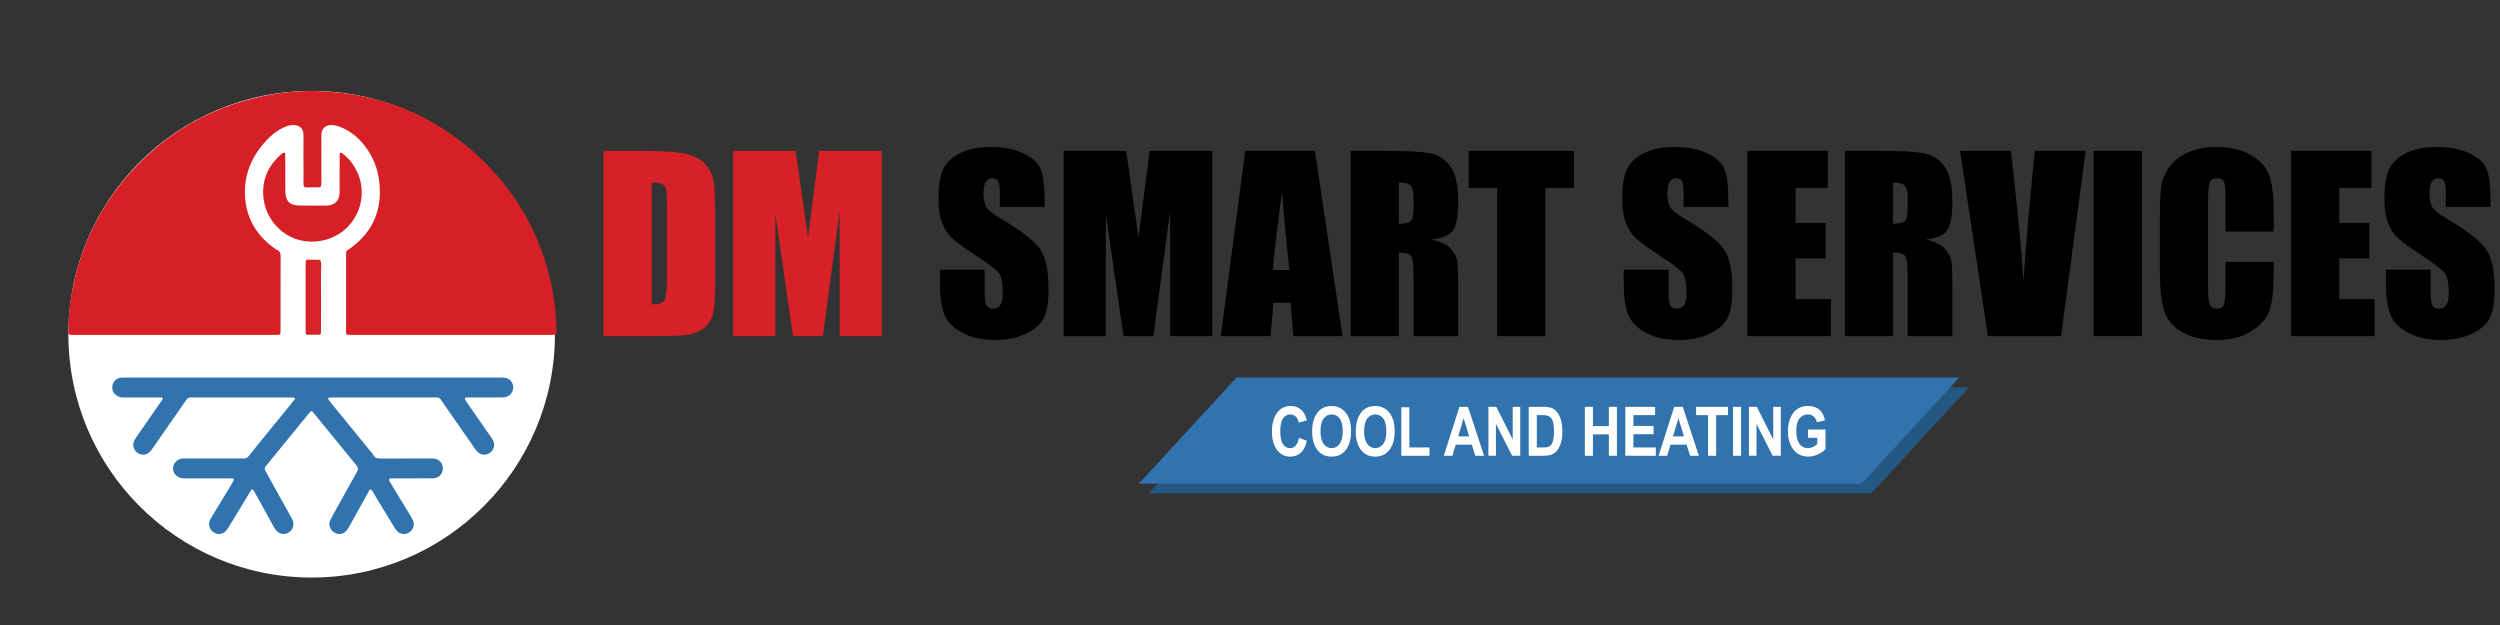 <?xml version="1.0" encoding="utf-8"?>
<!-- Generator: Adobe Illustrator 16.0.3, SVG Export Plug-In . SVG Version: 6.00 Build 0)  -->
<!DOCTYPE svg PUBLIC "-//W3C//DTD SVG 1.1//EN" "http://www.w3.org/Graphics/SVG/1.1/DTD/svg11.dtd">
<svg version="1.1" id="Capa_1" xmlns="http://www.w3.org/2000/svg" xmlns:xlink="http://www.w3.org/1999/xlink" x="0px" y="0px"
	 width="512px" height="128px" viewBox="0 0 512 128" enable-background="new 0 0 512 128" xml:space="preserve">
<rect x="0" y="0" width="512" height="128" fill="#333333" stroke="none"/>
<path fill-rule="evenodd" clip-rule="evenodd" fill="#FFFFFF" d="M113.652,68.457c0,27.517-22.307,49.824-49.824,49.824
	c-27.517,0-49.824-22.308-49.824-49.824c0-27.518,22.307-49.824,49.824-49.824C91.345,18.633,113.652,40.939,113.652,68.457z"/>
<path fill-rule="evenodd" clip-rule="evenodd" fill="#D72026" d="M35.677,68.59c-6.669,0-13.339,0-20.009,0
	c-0.355,0-0.712,0.007-1.067-0.005c-0.534-0.019-0.589-0.071-0.597-0.636c-0.039-2.588,0.217-5.153,0.662-7.697
	c1.656-9.475,5.662-17.834,12.104-24.978c7.278-8.071,16.258-13.252,26.891-15.542c4.46-0.961,8.978-1.309,13.521-0.976
	c13.06,0.958,24.167,6.152,33.198,15.645c6.467,6.797,10.603,14.859,12.573,24.027c0.655,3.05,0.953,6.146,1.045,9.262
	c0.005,0.178-0.003,0.355-0.014,0.533c-0.012,0.205-0.135,0.326-0.333,0.34c-0.31,0.021-0.621,0.025-0.932,0.025
	c-13.517,0.001-27.034,0.002-40.551,0c-1.432,0-1.293,0.105-1.294-1.287c-0.003-4.891-0.001-9.782,0-14.673
	c0-0.311,0.006-0.622,0.015-0.933c0.005-0.187,0.081-0.337,0.243-0.442c0.26-0.17,0.524-0.336,0.774-0.521
	c4.472-3.3,6.353-7.754,5.803-13.238c-0.29-2.89-1.31-5.523-3.149-7.804c-1.188-1.474-2.603-2.676-4.338-3.46
	c-0.771-0.348-1.569-0.625-2.437-0.612c-1.173,0.018-1.918,0.705-1.953,1.893c-0.037,1.244-0.012,2.49-0.012,3.734
	c0,1.957,0.001,3.914-0.002,5.87c0,0.31-0.005,0.623-0.048,0.928c-0.015,0.105-0.139,0.212-0.237,0.285
	c-0.063,0.046-0.172,0.042-0.259,0.041c-3.779-0.103-3.049,0.751-3.11-2.836c-0.04-2.4-0.007-4.802-0.008-7.204
	c0-0.311,0.012-0.624-0.012-0.933c-0.078-1.048-0.739-1.688-1.802-1.775c-0.875-0.072-1.669,0.201-2.435,0.574
	c-1.336,0.651-2.464,1.585-3.46,2.676c-2.711,2.968-4.299,6.432-4.288,10.483c0.014,4.823,2.077,8.643,5.998,11.455
	c0.181,0.129,0.355,0.282,0.557,0.365c0.638,0.261,0.754,0.746,0.751,1.382c-0.02,4.979-0.011,9.96-0.012,14.94
	c0,0.222-0.007,0.444-0.016,0.666c-0.011,0.265-0.164,0.404-0.417,0.415c-0.355,0.016-0.711,0.012-1.067,0.012
	C49.194,68.59,42.436,68.59,35.677,68.59z"/>
<path fill-rule="evenodd" clip-rule="evenodd" fill="#3173AF" d="M60.466,81.59c-0.408-0.275-0.722-0.186-1.019-0.187
	c-6.625-0.006-13.249-0.005-19.874-0.005c-0.133,0-0.268,0.014-0.4-0.001c-0.508-0.06-0.818,0.197-1.086,0.599
	c-0.567,0.851-1.164,1.682-1.748,2.521c-1.65,2.371-3.299,4.744-4.951,7.114c-0.203,0.291-0.395,0.597-0.639,0.852
	c-0.702,0.733-1.74,0.842-2.551,0.297c-0.851-0.572-1.149-1.651-0.688-2.591c0.156-0.316,0.372-0.605,0.575-0.897
	c1.571-2.264,3.149-4.522,4.714-6.791c0.195-0.283,0.482-0.526,0.505-0.916c-0.125-0.274-0.379-0.179-0.577-0.18
	c-2.267-0.009-4.535-0.005-6.802-0.007c-0.355-0.001-0.715,0.018-1.065-0.026c-1.103-0.139-1.919-1.027-1.878-2.072
	c0.049-1.224,1.048-1.974,1.967-1.971c0.355,0.001,0.711-0.008,1.067-0.008c25.342-0.001,50.684-0.001,76.026,0
	c0.4,0,0.803-0.017,1.2,0.02c1.076,0.099,1.823,0.876,1.867,1.909c0.042,1.019-0.64,1.896-1.674,2.096
	c-0.345,0.066-0.708,0.051-1.063,0.051c-2.089,0.005-4.179,0.002-6.269,0.004c-0.222,0.001-0.445,0.009-0.666,0.023
	c-0.185,0.013-0.302,0.22-0.206,0.379c0.184,0.302,0.375,0.601,0.578,0.892c1.548,2.226,3.101,4.447,4.648,6.675
	c0.202,0.291,0.411,0.585,0.558,0.905c0.41,0.887,0.118,1.889-0.688,2.471c-0.795,0.574-1.821,0.497-2.549-0.229
	c-0.28-0.28-0.507-0.618-0.735-0.945c-2.136-3.062-4.268-6.127-6.4-9.192c-0.127-0.182-0.251-0.366-0.376-0.551
	c-0.185-0.271-0.421-0.444-0.771-0.426c-0.222,0.011-0.444-0.002-0.667-0.002c-6.847,0-13.694,0-20.541,0.002
	c-0.31,0-0.623,0.003-0.93,0.041c-0.136,0.018-0.21,0.18-0.13,0.301c0.194,0.294,0.408,0.577,0.631,0.851
	c2.584,3.171,5.171,6.338,7.756,9.507c0.309,0.379,0.661,0.734,0.904,1.152c0.316,0.547,0.758,0.652,1.336,0.649
	c3.334-0.018,6.669-0.009,10.003-0.008c0.356,0.001,0.715-0.017,1.065,0.025c1.054,0.126,1.768,0.941,1.776,1.99
	c0.007,1.03-0.714,1.884-1.748,2.026c-0.35,0.049-0.709,0.031-1.065,0.031c-2.356,0.002-4.713,0.001-7.069,0.002
	c-0.267,0-0.534-0.001-0.8,0.012c-0.253,0.012-0.406,0.239-0.296,0.447c0.167,0.314,0.348,0.62,0.533,0.924
	c1.199,1.976,2.402,3.948,3.599,5.926c0.253,0.418,0.518,0.834,0.715,1.278c0.407,0.919,0.096,1.896-0.737,2.456
	c-0.83,0.557-1.851,0.457-2.545-0.29c-0.269-0.289-0.478-0.64-0.685-0.979c-1.341-2.202-2.67-4.41-4.013-6.609
	c-0.202-0.332-0.318-0.742-0.805-0.947c-0.344,0.607-0.695,1.213-1.034,1.825c-1.057,1.903-2.104,3.813-3.166,5.714
	c-0.194,0.347-0.394,0.704-0.663,0.991c-0.706,0.754-1.692,0.841-2.542,0.288c-0.688-0.448-1.228-1.558-0.748-2.457
	c0.313-0.588,0.609-1.186,0.933-1.768c1.466-2.643,2.938-5.281,4.409-7.922c0.086-0.155,0.172-0.311,0.254-0.468
	c0.161-0.306,0.138-0.597-0.076-0.87c-0.137-0.175-0.271-0.354-0.411-0.525c-2.81-3.444-5.62-6.889-8.433-10.331
	c-0.139-0.17-0.298-0.324-0.433-0.47c-0.335,0.045-0.473,0.287-0.635,0.485c-2.84,3.478-5.677,6.958-8.514,10.438
	c-0.112,0.138-0.222,0.277-0.335,0.414c-0.227,0.273-0.222,0.547-0.051,0.854c0.648,1.165,1.281,2.339,1.927,3.506
	c1.077,1.943,2.161,3.883,3.239,5.825c0.151,0.271,0.313,0.54,0.429,0.827c0.389,0.963,0.023,2.014-0.86,2.528
	c-0.899,0.523-1.951,0.313-2.609-0.548c-0.215-0.281-0.378-0.602-0.55-0.912c-1.166-2.098-2.328-4.197-3.49-6.296
	c-0.13-0.234-0.255-0.47-0.39-0.699c-0.299-0.508-0.427-0.521-0.714-0.055c-0.583,0.945-1.157,1.897-1.732,2.847
	c-0.899,1.482-1.793,2.968-2.698,4.446c-0.184,0.301-0.374,0.61-0.616,0.864c-0.713,0.748-1.712,0.849-2.542,0.29
	c-0.809-0.543-1.13-1.563-0.753-2.467c0.119-0.285,0.296-0.547,0.457-0.813c1.292-2.127,2.588-4.252,3.876-6.381
	c0.206-0.34,0.386-0.696,0.55-1.059c0.049-0.107-0.003-0.275-0.17-0.286c-0.354-0.023-0.709-0.034-1.064-0.034
	c-2.756-0.003-5.513-0.001-8.27-0.002c-0.355-0.001-0.715,0.018-1.066-0.026c-1.092-0.135-1.897-1.053-1.857-2.085
	c0.038-0.983,0.837-1.829,1.863-1.94c0.352-0.039,0.71-0.021,1.066-0.022c3.557-0.001,7.114,0,10.67-0.001
	c0.267,0,0.535-0.017,0.8,0.003c0.479,0.034,0.809-0.124,1.125-0.528c1.342-1.714,2.729-3.395,4.105-5.083
	c1.601-1.964,3.208-3.923,4.809-5.888C60.064,82.159,60.236,81.902,60.466,81.59z"/>
<path fill-rule="evenodd" clip-rule="evenodd" fill="#D72026" d="M69.556,35.584c0-1.245-0.005-2.489,0.005-3.732
	c0.001-0.2-0.096-0.469,0.191-0.563c0.188-0.062,0.325,0.088,0.461,0.196c0.986,0.779,1.811,1.701,2.451,2.786
	c3.531,5.983,0.169,13.701-6.786,15.019c-6.45,1.222-11.132-3.456-11.853-8.262c-0.552-3.673,0.618-6.731,3.332-9.227
	c0.163-0.15,0.336-0.293,0.521-0.414c0.1-0.064,0.237-0.102,0.355-0.1c0.184,0.002,0.175,0.181,0.181,0.299
	c0.018,0.354,0.017,0.71,0.017,1.065c0.001,1.956,0,3.911,0,5.866c0,0.222-0.002,0.444,0.001,0.667
	c0.034,2.017,0.913,2.896,2.964,2.917c1.732,0.019,3.466,0.005,5.199,0.003c0.222,0,0.446,0.006,0.666-0.024
	c1.412-0.193,2.24-1.071,2.28-2.496c0.037-1.332,0.008-2.667,0.008-3.999C69.552,35.584,69.554,35.584,69.556,35.584z"/>
<path fill-rule="evenodd" clip-rule="evenodd" fill="#D72228" d="M62.587,60.86c0-2.083-0.001-4.167,0.001-6.251
	c0-0.354,0.006-0.709,0.024-1.063c0.01-0.19,0.115-0.326,0.316-0.355c0.087-0.012,0.177-0.01,0.266-0.009
	c0.792,0.014,1.584,0.028,2.376,0.042c0.389,0.8,0.16,1.65,0.167,2.473c0.031,3.813,0.015,7.625,0.013,11.438
	c0,0.354-0.009,0.709-0.022,1.063c-0.007,0.199-0.117,0.352-0.316,0.354c-0.84,0.013-1.682,0.016-2.522-0.002
	c-0.194-0.004-0.281-0.186-0.287-0.377c-0.009-0.31-0.014-0.62-0.015-0.93C62.586,65.115,62.587,62.988,62.587,60.86z"/>
<g>
	<path fill="#D62126" d="M123.617,30.893H131c4.766,0,7.988,0.219,9.668,0.656s2.957,1.156,3.832,2.156s1.422,2.113,1.641,3.34
		s0.328,3.637,0.328,7.23v13.289c0,3.406-0.16,5.684-0.48,6.832s-0.879,2.047-1.676,2.695s-1.781,1.102-2.953,1.359
		s-2.938,0.387-5.297,0.387h-12.445V30.893z M133.484,37.385v24.961c1.422,0,2.297-0.285,2.625-0.855s0.492-2.121,0.492-4.652
		V42.096c0-1.719-0.055-2.82-0.164-3.305s-0.359-0.84-0.75-1.066S134.563,37.385,133.484,37.385z"/>
	<path fill="#D62126" d="M180.594,30.893v37.945h-8.625l-0.012-25.617l-3.434,25.617h-6.117l-3.621-25.031l-0.012,25.031h-8.625
		V30.893h12.768c0.379,2.281,0.769,4.97,1.171,8.067l1.401,9.652l2.268-17.719H180.594z"/>
	<path d="M213.922,42.377h-9.164v-2.813c0-1.313-0.117-2.148-0.352-2.508s-0.625-0.539-1.172-0.539
		c-0.594,0-1.043,0.242-1.348,0.728c-0.305,0.484-0.457,1.219-0.457,2.204c0,1.267,0.171,2.221,0.514,2.861
		c0.327,0.642,1.257,1.415,2.789,2.32c4.392,2.607,7.159,4.746,8.299,6.418s1.711,4.367,1.711,8.086
		c0,2.703-0.316,4.695-0.949,5.977s-1.855,2.355-3.668,3.223s-3.922,1.301-6.328,1.301c-2.641,0-4.895-0.5-6.762-1.5
		s-3.09-2.273-3.668-3.82s-0.867-3.742-0.867-6.586v-2.484h9.164v4.617c0,1.422,0.129,2.336,0.387,2.742s0.715,0.609,1.371,0.609
		s1.145-0.258,1.465-0.773s0.48-1.281,0.48-2.297c0-2.234-0.305-3.695-0.914-4.383c-0.625-0.688-2.164-1.836-4.617-3.445
		c-2.453-1.625-4.078-2.805-4.875-3.539s-1.457-1.75-1.98-3.047s-0.785-2.953-0.785-4.969c0-2.906,0.371-5.031,1.113-6.375
		s1.941-2.395,3.598-3.152s3.656-1.137,6-1.137c2.563,0,4.746,0.414,6.551,1.242s3,1.871,3.586,3.129s0.879,3.395,0.879,6.41V42.377
		z"/>
	<path d="M248.281,30.893v37.945h-8.625l-0.012-25.617l-3.434,25.617h-6.117l-3.621-25.031l-0.012,25.031h-8.625V30.893h12.768
		c0.379,2.281,0.769,4.97,1.171,8.067l1.401,9.652l2.268-17.719H248.281z"/>
	<path d="M269.299,30.893l5.643,37.945h-10.084l-0.529-6.82h-3.529l-0.594,6.82h-10.201l5.033-37.945H269.299z M264.069,55.291
		c-0.499-4.298-1.001-9.61-1.503-15.938c-1.005,7.266-1.637,12.579-1.894,15.938H264.069z"/>
	<path d="M276.617,30.893h6.984c4.656,0,7.809,0.18,9.457,0.539s2.992,1.277,4.031,2.754s1.559,3.832,1.559,7.066
		c0,2.953-0.367,4.938-1.102,5.953s-2.18,1.625-4.336,1.828c1.953,0.484,3.266,1.133,3.938,1.945s1.09,1.559,1.254,2.238
		s0.246,2.551,0.246,5.613v10.008h-9.164V56.229c0-2.031-0.16-3.289-0.48-3.773s-1.16-0.727-2.52-0.727v17.109h-9.867V30.893z
		 M286.484,37.385v8.438c1.109,0,1.887-0.152,2.332-0.457s0.668-1.293,0.668-2.965v-2.086c0-1.203-0.215-1.992-0.645-2.367
		S287.625,37.385,286.484,37.385z"/>
	<path d="M322.344,30.893v7.594h-5.859v30.352h-9.867V38.486h-5.836v-7.594H322.344z"/>
	<path d="M353.961,42.377h-9.164v-2.813c0-1.313-0.117-2.148-0.352-2.508s-0.625-0.539-1.172-0.539
		c-0.594,0-1.043,0.242-1.348,0.728c-0.305,0.484-0.457,1.219-0.457,2.204c0,1.267,0.171,2.221,0.514,2.861
		c0.327,0.642,1.257,1.415,2.788,2.32c4.393,2.607,7.159,4.746,8.3,6.418s1.711,4.367,1.711,8.086c0,2.703-0.316,4.695-0.949,5.977
		s-1.855,2.355-3.668,3.223s-3.922,1.301-6.328,1.301c-2.641,0-4.895-0.5-6.762-1.5s-3.09-2.273-3.668-3.82
		s-0.867-3.742-0.867-6.586v-2.484h9.164v4.617c0,1.422,0.129,2.336,0.387,2.742s0.715,0.609,1.371,0.609s1.145-0.258,1.465-0.773
		s0.48-1.281,0.48-2.297c0-2.234-0.305-3.695-0.914-4.383c-0.625-0.688-2.164-1.836-4.617-3.445
		c-2.453-1.625-4.078-2.805-4.875-3.539s-1.457-1.75-1.98-3.047s-0.785-2.953-0.785-4.969c0-2.906,0.371-5.031,1.113-6.375
		s1.941-2.395,3.598-3.152s3.656-1.137,6-1.137c2.563,0,4.746,0.414,6.551,1.242s3,1.871,3.586,3.129s0.879,3.395,0.879,6.41V42.377
		z"/>
	<path d="M357.875,30.893h16.453v7.594h-6.586v7.195h6.164V52.9h-6.164v8.344h7.242v7.594h-17.109V30.893z"/>
	<path d="M377.82,30.893h6.984c4.656,0,7.809,0.18,9.457,0.539s2.992,1.277,4.031,2.754s1.559,3.832,1.559,7.066
		c0,2.953-0.367,4.938-1.102,5.953s-2.18,1.625-4.336,1.828c1.953,0.484,3.266,1.133,3.938,1.945s1.09,1.559,1.254,2.238
		s0.246,2.551,0.246,5.613v10.008h-9.164V56.229c0-2.031-0.16-3.289-0.48-3.773s-1.16-0.727-2.52-0.727v17.109h-9.867V30.893z
		 M387.688,37.385v8.438c1.109,0,1.887-0.152,2.332-0.457s0.668-1.293,0.668-2.965v-2.086c0-1.203-0.215-1.992-0.645-2.367
		S388.828,37.385,387.688,37.385z"/>
	<path d="M427.133,30.893l-5.021,37.945h-14.988l-5.701-37.945h10.406c1.209,10.452,2.072,19.296,2.59,26.531
		c0.51-7.312,1.051-13.804,1.623-19.475l0.686-7.056H427.133z"/>
	<path d="M438.664,30.893v37.945h-9.867V30.893H438.664z"/>
	<path d="M465.664,47.416h-9.867v-6.595c0-1.917-0.105-3.114-0.316-3.59c-0.211-0.475-0.676-0.713-1.395-0.713
		c-0.813,0-1.328,0.289-1.547,0.867s-0.328,1.828-0.328,3.75V58.76c0,1.844,0.109,3.047,0.328,3.609s0.711,0.844,1.477,0.844
		c0.734,0,1.215-0.282,1.441-0.846s0.34-1.887,0.34-3.971v-4.77h9.867v1.479c0,3.928-0.277,6.713-0.832,8.356
		c-0.555,1.643-1.781,3.083-3.68,4.319s-4.238,1.854-7.02,1.854c-2.891,0-5.273-0.523-7.148-1.57s-3.117-2.496-3.727-4.348
		s-0.914-4.637-0.914-8.355V44.275c0-2.734,0.094-4.785,0.281-6.152s0.746-2.684,1.676-3.949s2.219-2.262,3.867-2.988
		s3.543-1.09,5.684-1.09c2.906,0,5.305,0.562,7.195,1.686c1.891,1.123,3.133,2.524,3.727,4.201s0.891,4.287,0.891,7.829V47.416z"/>
	<path d="M469.203,30.893h16.453v7.594h-6.586v7.195h6.164V52.9h-6.164v8.344h7.242v7.594h-17.109V30.893z"/>
	<path d="M510.055,42.377h-9.164v-2.813c0-1.313-0.117-2.148-0.352-2.508s-0.625-0.539-1.172-0.539
		c-0.594,0-1.043,0.242-1.348,0.728c-0.305,0.484-0.457,1.219-0.457,2.204c0,1.267,0.171,2.221,0.514,2.861
		c0.327,0.642,1.257,1.415,2.788,2.32c4.393,2.607,7.159,4.746,8.3,6.418s1.711,4.367,1.711,8.086c0,2.703-0.316,4.695-0.949,5.977
		s-1.855,2.355-3.668,3.223s-3.922,1.301-6.328,1.301c-2.641,0-4.895-0.5-6.762-1.5s-3.09-2.273-3.668-3.82
		s-0.867-3.742-0.867-6.586v-2.484h9.164v4.617c0,1.422,0.129,2.336,0.387,2.742s0.715,0.609,1.371,0.609s1.145-0.258,1.465-0.773
		s0.48-1.281,0.48-2.297c0-2.234-0.305-3.695-0.914-4.383c-0.625-0.688-2.164-1.836-4.617-3.445
		c-2.453-1.625-4.078-2.805-4.875-3.539s-1.457-1.75-1.98-3.047s-0.785-2.953-0.785-4.969c0-2.906,0.371-5.031,1.113-6.375
		s1.941-2.395,3.598-3.152s3.656-1.137,6-1.137c2.563,0,4.746,0.414,6.551,1.242s3,1.871,3.586,3.129s0.879,3.395,0.879,6.41V42.377
		z"/>
</g>
<polygon fill-rule="evenodd" clip-rule="evenodd" fill="#255783" points="383.246,101.053 235.246,101.053 255.246,79.316 
	403.246,79.316 "/>
<polygon fill-rule="evenodd" clip-rule="evenodd" fill="#3173AF" points="381.246,99.053 233.246,99.053 253.246,77.316 
	401.246,77.316 "/>
<g>
	<path fill="#FFFFFF" d="M266.041,89.657l1.607,0.622c-0.251,1.121-0.668,1.94-1.252,2.457c-0.583,0.518-1.301,0.776-2.152,0.776
		c-1.071,0-1.939-0.412-2.605-1.237c-0.766-0.952-1.148-2.237-1.148-3.855c0-1.709,0.386-3.047,1.156-4.013
		c0.672-0.839,1.572-1.258,2.703-1.258c0.922,0,1.693,0.314,2.313,0.943c0.443,0.446,0.768,1.109,0.973,1.989l-1.641,0.479
		c-0.105-0.542-0.314-0.958-0.627-1.248c-0.313-0.289-0.682-0.434-1.105-0.434c-0.607,0-1.104,0.265-1.486,0.793
		c-0.384,0.528-0.576,1.401-0.576,2.618c0,1.263,0.188,2.16,0.561,2.693c0.374,0.533,0.859,0.8,1.457,0.8
		c0.438,0,0.815-0.17,1.135-0.51C265.67,90.935,265.9,90.396,266.041,89.657z"/>
	<path fill="#FFFFFF" d="M268.729,88.393c0-1.194,0.176-2.178,0.529-2.949c0.354-0.773,0.814-1.349,1.385-1.727
		c0.569-0.378,1.26-0.567,2.07-0.567c1.176,0,2.135,0.449,2.875,1.347s1.111,2.176,1.111,3.835c0,1.677-0.393,2.987-1.176,3.931
		c-0.688,0.834-1.623,1.251-2.803,1.251c-1.189,0-2.129-0.412-2.816-1.237C269.12,91.332,268.729,90.038,268.729,88.393z
		 M270.438,88.324c0,1.153,0.219,2.018,0.656,2.594c0.438,0.577,0.982,0.865,1.63,0.865c0.653,0,1.193-0.286,1.622-0.857
		c0.43-0.572,0.645-1.451,0.645-2.636c0-1.162-0.209-2.021-0.627-2.577s-0.965-0.834-1.64-0.834s-1.226,0.28-1.649,0.841
		C270.649,86.28,270.438,87.148,270.438,88.324z"/>
	<path fill="#FFFFFF" d="M277.662,88.393c0-1.194,0.178-2.178,0.53-2.949c0.353-0.773,0.814-1.349,1.384-1.727
		c0.57-0.378,1.261-0.567,2.072-0.567c1.176,0,2.133,0.449,2.874,1.347s1.11,2.176,1.11,3.835c0,1.677-0.392,2.987-1.176,3.931
		c-0.688,0.834-1.622,1.251-2.803,1.251c-1.189,0-2.128-0.412-2.816-1.237C278.055,91.332,277.662,90.038,277.662,88.393z
		 M279.371,88.324c0,1.153,0.22,2.018,0.658,2.594c0.438,0.577,0.98,0.865,1.629,0.865c0.652,0,1.193-0.286,1.623-0.857
		c0.429-0.572,0.643-1.451,0.643-2.636c0-1.162-0.209-2.021-0.626-2.577s-0.964-0.834-1.64-0.834s-1.226,0.28-1.65,0.841
		C279.584,86.28,279.371,87.148,279.371,88.324z"/>
	<path fill="#FFFFFF" d="M286.98,93.342v-9.939h1.654v8.244h4.129v1.695H286.98z"/>
	<path fill="#FFFFFF" d="M303.939,93.342h-1.799l-0.719-2.27h-3.29l-0.679,2.27h-1.764l3.199-10.021h1.758L303.939,93.342z
		 M300.888,89.377l-1.135-3.719l-1.113,3.719H300.888z"/>
	<path fill="#FFFFFF" d="M304.828,93.342V83.32h1.613l3.363,6.692V83.32h1.545v10.021h-1.668l-3.309-6.535v6.535H304.828z"/>
	<path fill="#FFFFFF" d="M313.086,83.32h3.025c0.766,0,1.342,0.086,1.731,0.256c0.39,0.172,0.748,0.46,1.075,0.865
		c0.328,0.405,0.586,0.932,0.771,1.579c0.188,0.647,0.281,1.451,0.281,2.413c0,0.866-0.099,1.619-0.295,2.26
		c-0.195,0.64-0.443,1.146-0.744,1.521c-0.3,0.374-0.663,0.655-1.089,0.845c-0.426,0.188-0.974,0.283-1.642,0.283h-3.115V83.32z
		 M314.74,85.016v6.631h1.244c0.533,0,0.92-0.05,1.159-0.15c0.239-0.1,0.435-0.251,0.588-0.454c0.153-0.202,0.279-0.522,0.38-0.959
		c0.1-0.438,0.15-1.014,0.15-1.728c0-0.742-0.052-1.327-0.154-1.756c-0.103-0.428-0.262-0.765-0.479-1.011
		c-0.217-0.245-0.479-0.407-0.789-0.484c-0.232-0.06-0.682-0.089-1.348-0.089H314.74z"/>
	<path fill="#FFFFFF" d="M324.578,93.342V83.32h1.654v3.944h3.26V83.32h1.654v10.021h-1.654V88.96h-3.26v4.382H324.578z"/>
	<path fill="#FFFFFF" d="M332.863,93.342V83.32h6.098v1.695h-4.443v2.222h4.129v1.688h-4.129v2.721h4.594v1.695H332.863z"/>
	<path fill="#FFFFFF" d="M347.93,93.342h-1.799l-0.72-2.27h-3.29l-0.68,2.27h-1.764l3.201-10.021h1.756L347.93,93.342z
		 M344.877,89.377l-1.135-3.719l-1.113,3.719H344.877z"/>
	<path fill="#FFFFFF" d="M349.809,93.342v-8.326h-2.439V83.32h6.527v1.695h-2.434v8.326H349.809z"/>
	<path fill="#FFFFFF" d="M354.922,93.342V83.32h1.654v10.021H354.922z"/>
	<path fill="#FFFFFF" d="M358.184,93.342V83.32h1.613l3.363,6.692V83.32h1.545v10.021h-1.668l-3.309-6.535v6.535H358.184z"/>
	<path fill="#FFFFFF" d="M370.275,89.664v-1.695h3.576v3.992c-0.36,0.424-0.871,0.788-1.531,1.094
		c-0.661,0.306-1.324,0.458-1.99,0.458c-0.811,0-1.526-0.199-2.146-0.599c-0.619-0.398-1.11-0.995-1.473-1.791
		c-0.362-0.795-0.543-1.73-0.543-2.806c0-1.103,0.184-2.046,0.55-2.83s0.843-1.369,1.429-1.757s1.286-0.581,2.102-0.581
		c0.98,0,1.766,0.249,2.355,0.749c0.59,0.498,0.97,1.231,1.139,2.197l-1.641,0.376c-0.123-0.515-0.35-0.909-0.678-1.183
		s-0.72-0.41-1.176-0.41c-0.706,0-1.277,0.274-1.715,0.824c-0.438,0.549-0.656,1.386-0.656,2.512c0,1.208,0.236,2.126,0.711,2.755
		c0.405,0.542,0.954,0.813,1.646,0.813c0.324,0,0.66-0.076,1.009-0.229c0.349-0.151,0.659-0.359,0.933-0.623v-1.268H370.275z"/>
</g>
</svg>
